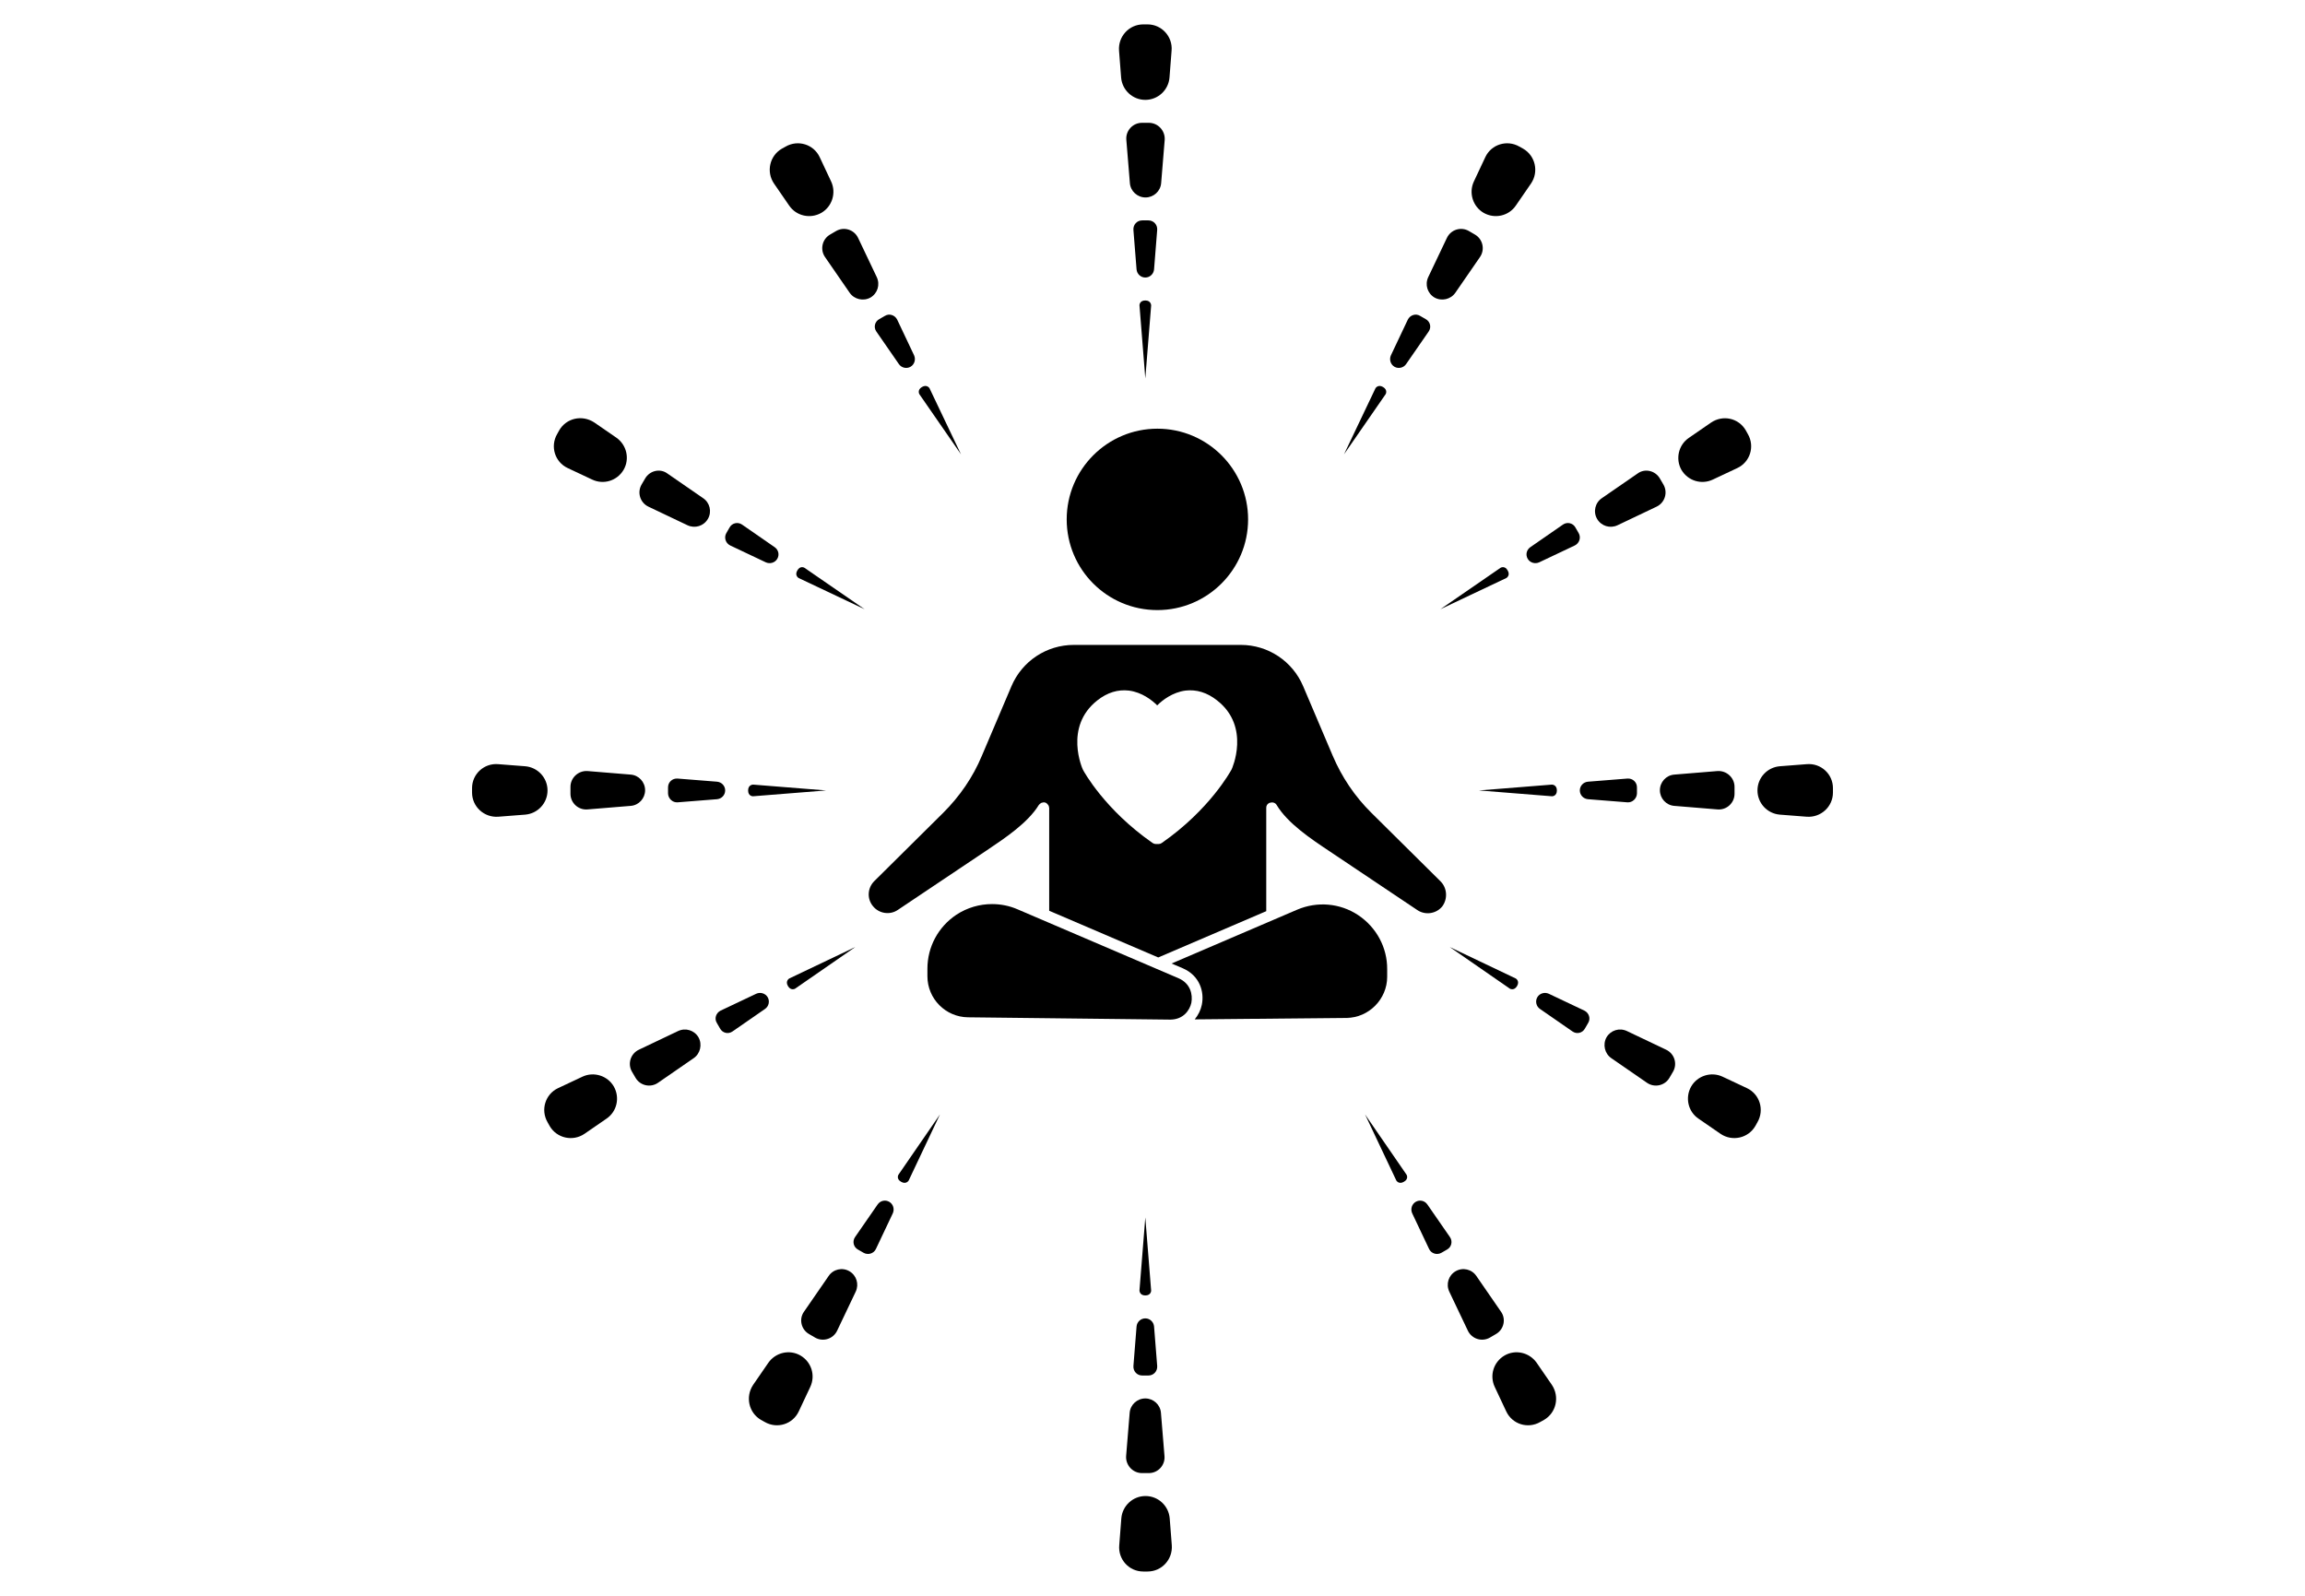 <?xml version="1.0" encoding="utf-8"?>
<!-- Generator: Adobe Illustrator 28.1.0, SVG Export Plug-In . SVG Version: 6.00 Build 0)  -->
<svg version="1.1" id="Layer_1" xmlns="http://www.w3.org/2000/svg" xmlns:xlink="http://www.w3.org/1999/xlink" x="0px" y="0px"
	 viewBox="0 0 110.55 76.54" style="enable-background:new 0 0 110.55 76.54;" xml:space="preserve">
<style type="text/css">
	.st0{display:none;}
	.st1{display:inline;fill:none;}
</style>
<g id="Layer_2_00000073722119373351752270000017113015111246931634_" class="st0">
	<line class="st1" x1="-24.13" y1="74.54" x2="142.13" y2="74.54"/>
	<line class="st1" x1="-24.13" y1="2" x2="142.13" y2="2"/>
</g>
<g>
	<g>
		<path d="M55.51,29.26c2.4,0,4.35-1.95,4.35-4.35s-1.95-4.35-4.35-4.35c-2.4,0-4.35,1.95-4.35,4.35S53.1,29.26,55.51,29.26z"/>
		<path d="M56.53,46.92l-7.73-3.31c-0.39-0.17-0.81-0.25-1.22-0.25c-0.6,0-1.19,0.17-1.71,0.51c-0.87,0.58-1.39,1.54-1.39,2.59v0.36
			c0,1.08,0.87,1.96,1.95,1.97l9.64,0.11l0.08,0c0.6-0.01,0.91-0.44,0.99-0.81C57.21,47.7,57.1,47.17,56.53,46.92z"/>
		<path d="M69.08,42.26l-3.31-3.28c-0.79-0.78-1.41-1.7-1.85-2.73l-1.42-3.34c-0.51-1.2-1.68-1.98-2.99-1.98H51.5
			c-1.31,0-2.48,0.78-2.99,1.98l-1.42,3.34c-0.43,1.03-1.06,1.94-1.85,2.73l-3.31,3.28c-0.32,0.32-0.36,0.83-0.07,1.19
			c0.29,0.37,0.82,0.45,1.2,0.19l4.27-2.86c0.88-0.59,1.97-1.32,2.49-2.17c0.01-0.01,0.01-0.01,0.02-0.02
			c0.01-0.01,0.02-0.03,0.04-0.04c0.01-0.01,0.03-0.02,0.04-0.03c0.01-0.01,0.03-0.02,0.05-0.02c0.02-0.01,0.03-0.01,0.05-0.01
			c0.01,0,0.02-0.01,0.03-0.01c0.01,0,0.01,0,0.02,0c0.02,0,0.03,0.01,0.05,0.01c0.02,0,0.03,0.01,0.05,0.02
			c0.01,0,0.01,0,0.02,0.01c0.01,0.01,0.01,0.01,0.02,0.02c0.01,0.01,0.03,0.02,0.04,0.04c0.01,0.01,0.02,0.03,0.03,0.04
			c0.01,0.01,0.02,0.03,0.02,0.04c0.01,0.02,0.01,0.03,0.01,0.05c0,0.01,0.01,0.02,0.01,0.03v4.94l5.23,2.24l5.18-2.22v-4.96
			c0-0.1,0.05-0.18,0.13-0.22c0,0,0-0.01,0.01-0.01c0,0,0,0,0.01,0c0.01-0.01,0.03-0.01,0.04-0.01c0.11-0.04,0.25,0,0.31,0.11
			c0.53,0.88,1.64,1.62,2.54,2.22l4.21,2.82c0.39,0.26,0.92,0.17,1.2-0.19C69.44,43.1,69.41,42.58,69.08,42.26z M59.07,36.9
			c-0.05,0.09-1.05,1.93-3.35,3.53c-0.04,0.03-0.1,0.05-0.15,0.05h-0.14c-0.05,0-0.11-0.02-0.15-0.05c-2.29-1.59-3.3-3.43-3.34-3.51
			c-0.02-0.03-0.93-2.06,0.69-3.33c0.48-0.38,0.99-0.53,1.51-0.47c0.63,0.08,1.11,0.46,1.36,0.71c0.25-0.25,0.74-0.63,1.36-0.71
			c0.52-0.06,1.03,0.09,1.51,0.47C60,34.86,59.08,36.88,59.07,36.9z"/>
		<path d="M65.14,43.89c-0.87-0.58-1.97-0.67-2.93-0.26l-6.02,2.58l0.54,0.23c0.81,0.35,1.04,1.13,0.91,1.75
			c-0.05,0.25-0.17,0.49-0.34,0.7l7.28-0.07c1.07-0.01,1.95-0.9,1.95-1.97v-0.36C66.54,45.44,66.01,44.47,65.14,43.89z"/>
	</g>
	<g>
		<path d="M55.1,5.89h-0.33c-0.44,0-0.79,0.38-0.75,0.82l0.17,2.07c0.03,0.39,0.36,0.69,0.75,0.69l0,0c0.39,0,0.72-0.3,0.75-0.69
			l0.17-2.07C55.89,6.27,55.54,5.89,55.1,5.89z"/>
		<path d="M55.04,1.17h-0.21c-0.68,0-1.21,0.58-1.16,1.26l0.1,1.29c0.05,0.6,0.55,1.07,1.16,1.07h0c0.61,0,1.11-0.47,1.16-1.07
			l0.1-1.29C56.25,1.75,55.71,1.17,55.04,1.17z"/>
		<path d="M54.93,18.15l0.28-3.5c0,0,0-0.24-0.28-0.24s-0.28,0.23-0.28,0.23L54.93,18.15z"/>
		<path d="M54.36,11.03l0.15,1.89c0.02,0.22,0.2,0.39,0.42,0.39h0c0.22,0,0.4-0.17,0.42-0.39l0.15-1.89
			c0.02-0.25-0.17-0.46-0.42-0.46h-0.3C54.53,10.57,54.34,10.78,54.36,11.03z"/>
	</g>
	<g>
		<path d="M40.1,11.08l-0.29,0.17c-0.38,0.22-0.49,0.72-0.24,1.08l1.18,1.71c0.22,0.32,0.66,0.42,1,0.23v0
			c0.34-0.2,0.47-0.62,0.3-0.98l-0.89-1.87C40.97,11.01,40.48,10.86,40.1,11.08z"/>
		<path d="M37.68,7.03l-0.18,0.1c-0.59,0.34-0.76,1.11-0.38,1.67l0.73,1.06c0.34,0.5,1.01,0.65,1.54,0.35v0
			c0.52-0.3,0.73-0.96,0.47-1.51l-0.55-1.17C39.02,6.92,38.27,6.69,37.68,7.03z"/>
		<path d="M46.09,21.79l-1.51-3.17c0,0-0.12-0.2-0.36-0.06c-0.24,0.14-0.13,0.34-0.13,0.34L46.09,21.79z"/>
		<path d="M42.03,15.9l1.08,1.56c0.12,0.18,0.37,0.24,0.56,0.13l0,0c0.19-0.11,0.26-0.35,0.17-0.55l-0.81-1.71
			c-0.11-0.22-0.38-0.31-0.59-0.18l-0.26,0.15C41.95,15.42,41.89,15.7,42.03,15.9z"/>
	</g>
	<g>
		<path d="M30.94,22.95l-0.17,0.29c-0.22,0.38-0.07,0.87,0.33,1.06l1.87,0.89c0.36,0.17,0.78,0.04,0.98-0.3v0
			c0.2-0.34,0.1-0.78-0.23-1l-1.71-1.18C31.66,22.45,31.16,22.57,30.94,22.95z"/>
		<path d="M26.82,20.64l-0.1,0.18c-0.34,0.59-0.11,1.34,0.51,1.63l1.17,0.55c0.55,0.26,1.2,0.06,1.51-0.47v0
			c0.3-0.52,0.15-1.19-0.35-1.54l-1.06-0.73C27.92,19.88,27.16,20.05,26.82,20.64z"/>
		<path d="M41.47,29.22l-2.89-1.99c0,0-0.2-0.12-0.34,0.13c-0.14,0.24,0.06,0.36,0.06,0.36L41.47,29.22z"/>
		<path d="M35.02,26.16l1.71,0.81c0.2,0.09,0.44,0.02,0.55-0.17l0,0c0.11-0.19,0.06-0.43-0.13-0.56l-1.56-1.08
			c-0.2-0.14-0.48-0.08-0.6,0.14l-0.15,0.26C34.71,25.78,34.8,26.05,35.02,26.16z"/>
	</g>
	<g>
		<path d="M27.36,37.74v0.33c0,0.44,0.38,0.79,0.82,0.75l2.07-0.17c0.39-0.03,0.69-0.36,0.69-0.75l0,0c0-0.39-0.3-0.72-0.69-0.75
			l-2.07-0.17C27.74,36.95,27.36,37.3,27.36,37.74z"/>
		<path d="M22.64,37.8v0.21c0,0.68,0.58,1.21,1.26,1.16l1.29-0.1c0.6-0.05,1.07-0.55,1.07-1.16v0c0-0.61-0.47-1.11-1.07-1.16
			l-1.29-0.1C23.22,36.59,22.64,37.12,22.64,37.8z"/>
		<path d="M39.62,37.91l-3.5-0.28c0,0-0.24,0-0.24,0.28s0.23,0.28,0.23,0.28L39.62,37.91z"/>
		<path d="M32.5,38.48l1.89-0.15c0.22-0.02,0.39-0.2,0.39-0.42l0,0c0-0.22-0.17-0.4-0.39-0.42l-1.89-0.15
			c-0.25-0.02-0.46,0.17-0.46,0.42v0.3C32.05,38.3,32.26,38.5,32.5,38.48z"/>
	</g>
	<g>
		<path d="M30.31,51.4l0.17,0.29c0.22,0.38,0.72,0.49,1.08,0.24l1.71-1.18c0.32-0.22,0.42-0.66,0.23-1l0,0
			c-0.2-0.34-0.62-0.47-0.98-0.3l-1.87,0.89C30.24,50.53,30.09,51.02,30.31,51.4z"/>
		<path d="M26.26,53.82l0.1,0.18c0.34,0.59,1.11,0.76,1.67,0.38l1.06-0.73c0.5-0.34,0.65-1.01,0.35-1.54h0
			c-0.3-0.52-0.96-0.73-1.51-0.47l-1.17,0.55C26.15,52.48,25.92,53.23,26.26,53.82z"/>
		<path d="M41.02,45.42l-3.17,1.51c0,0-0.2,0.12-0.06,0.36c0.14,0.24,0.34,0.13,0.34,0.13L41.02,45.42z"/>
		<path d="M35.13,49.47l1.56-1.08c0.18-0.12,0.24-0.37,0.13-0.56l0,0c-0.11-0.19-0.35-0.26-0.55-0.17l-1.71,0.81
			c-0.22,0.11-0.31,0.38-0.18,0.59l0.15,0.26C34.65,49.55,34.93,49.61,35.13,49.47z"/>
	</g>
	<g>
		<path d="M38.8,63.98l0.29,0.17c0.38,0.22,0.87,0.07,1.06-0.33l0.89-1.87c0.17-0.36,0.04-0.78-0.3-0.98h0
			c-0.34-0.2-0.78-0.1-1,0.23l-1.18,1.71C38.31,63.26,38.42,63.76,38.8,63.98z"/>
		<path d="M36.5,68.1l0.18,0.1c0.59,0.34,1.34,0.11,1.63-0.51l0.55-1.17c0.26-0.55,0.06-1.2-0.47-1.51l0,0
			c-0.52-0.3-1.19-0.15-1.54,0.35l-0.73,1.06C35.74,66.99,35.91,67.76,36.5,68.1z"/>
		<path d="M45.08,53.45l-1.99,2.89c0,0-0.12,0.2,0.13,0.34c0.24,0.14,0.36-0.06,0.36-0.06L45.08,53.45z"/>
		<path d="M42.01,59.9l0.81-1.71c0.09-0.2,0.02-0.44-0.17-0.55l0,0c-0.19-0.11-0.43-0.06-0.56,0.13l-1.08,1.56
			c-0.14,0.2-0.08,0.48,0.14,0.6l0.26,0.15C41.63,60.21,41.91,60.12,42.01,59.9z"/>
	</g>
	<g>
		<path d="M54.77,70.65h0.33c0.44,0,0.79-0.38,0.75-0.82l-0.17-2.07c-0.03-0.39-0.36-0.69-0.75-0.69l0,0c-0.39,0-0.72,0.3-0.75,0.69
			l-0.17,2.07C53.98,70.27,54.33,70.65,54.77,70.65z"/>
		<path d="M54.83,75.37h0.21c0.68,0,1.21-0.58,1.16-1.26l-0.1-1.29c-0.05-0.6-0.55-1.07-1.16-1.07h0c-0.61,0-1.11,0.47-1.16,1.07
			l-0.1,1.29C53.62,74.79,54.15,75.37,54.83,75.37z"/>
		<path d="M54.93,58.39l-0.28,3.5c0,0,0,0.24,0.28,0.24s0.28-0.23,0.28-0.23L54.93,58.39z"/>
		<path d="M55.5,65.51l-0.15-1.89c-0.02-0.22-0.2-0.39-0.42-0.39l0,0c-0.22,0-0.4,0.17-0.42,0.39l-0.15,1.89
			c-0.02,0.25,0.17,0.46,0.42,0.46h0.3C55.33,65.97,55.52,65.76,55.5,65.51z"/>
	</g>
	<g>
		<path d="M70.45,11.08l0.29,0.17c0.38,0.22,0.49,0.72,0.24,1.08l-1.18,1.71c-0.22,0.32-0.66,0.42-1,0.23v0
			c-0.34-0.2-0.47-0.62-0.3-0.98l0.89-1.87C69.58,11.01,70.07,10.86,70.45,11.08z"/>
		<path d="M72.87,7.03l0.18,0.1c0.59,0.34,0.76,1.11,0.38,1.67l-0.73,1.06c-0.34,0.5-1.01,0.65-1.54,0.35l0,0
			c-0.52-0.3-0.73-0.96-0.47-1.51l0.55-1.17C71.53,6.92,72.28,6.69,72.87,7.03z"/>
		<path d="M64.46,21.79l1.51-3.17c0,0,0.12-0.2,0.36-0.06c0.24,0.14,0.13,0.34,0.13,0.34L64.46,21.79z"/>
		<path d="M68.52,15.9l-1.08,1.56c-0.12,0.18-0.37,0.24-0.56,0.13l0,0c-0.19-0.11-0.26-0.35-0.17-0.55l0.81-1.71
			c0.11-0.22,0.38-0.31,0.59-0.18l0.26,0.15C68.6,15.42,68.66,15.7,68.52,15.9z"/>
	</g>
	<g>
		<path d="M79.61,22.95l0.17,0.29c0.22,0.38,0.07,0.87-0.33,1.06l-1.87,0.89c-0.36,0.17-0.78,0.04-0.98-0.3v0
			c-0.2-0.34-0.1-0.78,0.23-1l1.71-1.18C78.89,22.45,79.39,22.57,79.61,22.95z"/>
		<path d="M83.73,20.64l0.1,0.18c0.34,0.59,0.11,1.34-0.51,1.63l-1.17,0.55c-0.55,0.26-1.2,0.06-1.51-0.47v0
			C80.35,22.01,80.5,21.34,81,21l1.06-0.73C82.63,19.88,83.39,20.05,83.73,20.64z"/>
		<path d="M69.08,29.22l2.89-1.99c0,0,0.2-0.12,0.34,0.13c0.14,0.24-0.06,0.36-0.06,0.36L69.08,29.22z"/>
		<path d="M75.53,26.16l-1.71,0.81c-0.2,0.09-0.44,0.02-0.55-0.17l0,0c-0.11-0.19-0.06-0.43,0.13-0.56l1.56-1.08
			c0.2-0.14,0.48-0.08,0.6,0.14l0.15,0.26C75.84,25.78,75.75,26.05,75.53,26.16z"/>
	</g>
	<g>
		<path d="M83.19,37.74v0.33c0,0.44-0.38,0.79-0.82,0.75l-2.07-0.17c-0.39-0.03-0.69-0.36-0.69-0.75l0,0c0-0.39,0.3-0.72,0.69-0.75
			l2.07-0.17C82.81,36.95,83.19,37.3,83.19,37.74z"/>
		<path d="M87.91,37.8v0.21c0,0.68-0.58,1.21-1.26,1.16l-1.29-0.1c-0.6-0.05-1.07-0.55-1.07-1.16v0c0-0.61,0.47-1.11,1.07-1.16
			l1.29-0.1C87.33,36.59,87.91,37.12,87.91,37.8z"/>
		<path d="M70.93,37.91l3.5-0.28c0,0,0.24,0,0.24,0.28s-0.23,0.28-0.23,0.28L70.93,37.91z"/>
		<path d="M78.05,38.48l-1.89-0.15c-0.22-0.02-0.39-0.2-0.39-0.42l0,0c0-0.22,0.17-0.4,0.39-0.42l1.89-0.15
			c0.25-0.02,0.46,0.17,0.46,0.42v0.3C78.5,38.3,78.29,38.5,78.05,38.48z"/>
	</g>
	<g>
		<path d="M80.24,51.4l-0.17,0.29c-0.22,0.38-0.72,0.49-1.08,0.24l-1.71-1.18c-0.32-0.22-0.42-0.66-0.23-1l0,0
			c0.2-0.34,0.62-0.47,0.98-0.3l1.87,0.89C80.31,50.53,80.46,51.02,80.24,51.4z"/>
		<path d="M84.29,53.82L84.19,54c-0.34,0.59-1.11,0.76-1.67,0.38l-1.06-0.73c-0.5-0.34-0.65-1.01-0.35-1.54l0,0
			c0.3-0.52,0.96-0.73,1.51-0.47l1.17,0.55C84.4,52.48,84.63,53.23,84.29,53.82z"/>
		<path d="M69.53,45.42l3.17,1.51c0,0,0.2,0.12,0.06,0.36c-0.14,0.24-0.34,0.13-0.34,0.13L69.53,45.42z"/>
		<path d="M75.42,49.47l-1.56-1.08c-0.18-0.12-0.24-0.37-0.13-0.56l0,0c0.11-0.19,0.35-0.26,0.55-0.17l1.71,0.81
			c0.22,0.11,0.31,0.38,0.18,0.59l-0.15,0.26C75.9,49.55,75.62,49.61,75.42,49.47z"/>
	</g>
	<g>
		<path d="M71.75,63.98l-0.29,0.17c-0.38,0.22-0.87,0.07-1.06-0.33l-0.89-1.87c-0.17-0.36-0.04-0.78,0.3-0.98l0,0
			c0.34-0.2,0.78-0.1,1,0.23l1.18,1.71C72.24,63.26,72.13,63.76,71.75,63.98z"/>
		<path d="M74.05,68.1l-0.18,0.1c-0.59,0.34-1.34,0.11-1.63-0.51l-0.55-1.17c-0.26-0.55-0.06-1.2,0.47-1.51h0
			c0.52-0.3,1.19-0.15,1.54,0.35l0.73,1.06C74.81,66.99,74.64,67.76,74.05,68.1z"/>
		<path d="M65.47,53.45l1.99,2.89c0,0,0.12,0.2-0.13,0.34c-0.24,0.14-0.36-0.06-0.36-0.06L65.47,53.45z"/>
		<path d="M68.54,59.9l-0.81-1.71c-0.09-0.2-0.02-0.44,0.17-0.55l0,0c0.19-0.11,0.43-0.06,0.56,0.13l1.08,1.56
			c0.14,0.2,0.08,0.48-0.14,0.6l-0.26,0.15C68.92,60.21,68.64,60.12,68.54,59.9z"/>
	</g>
</g>
</svg>
